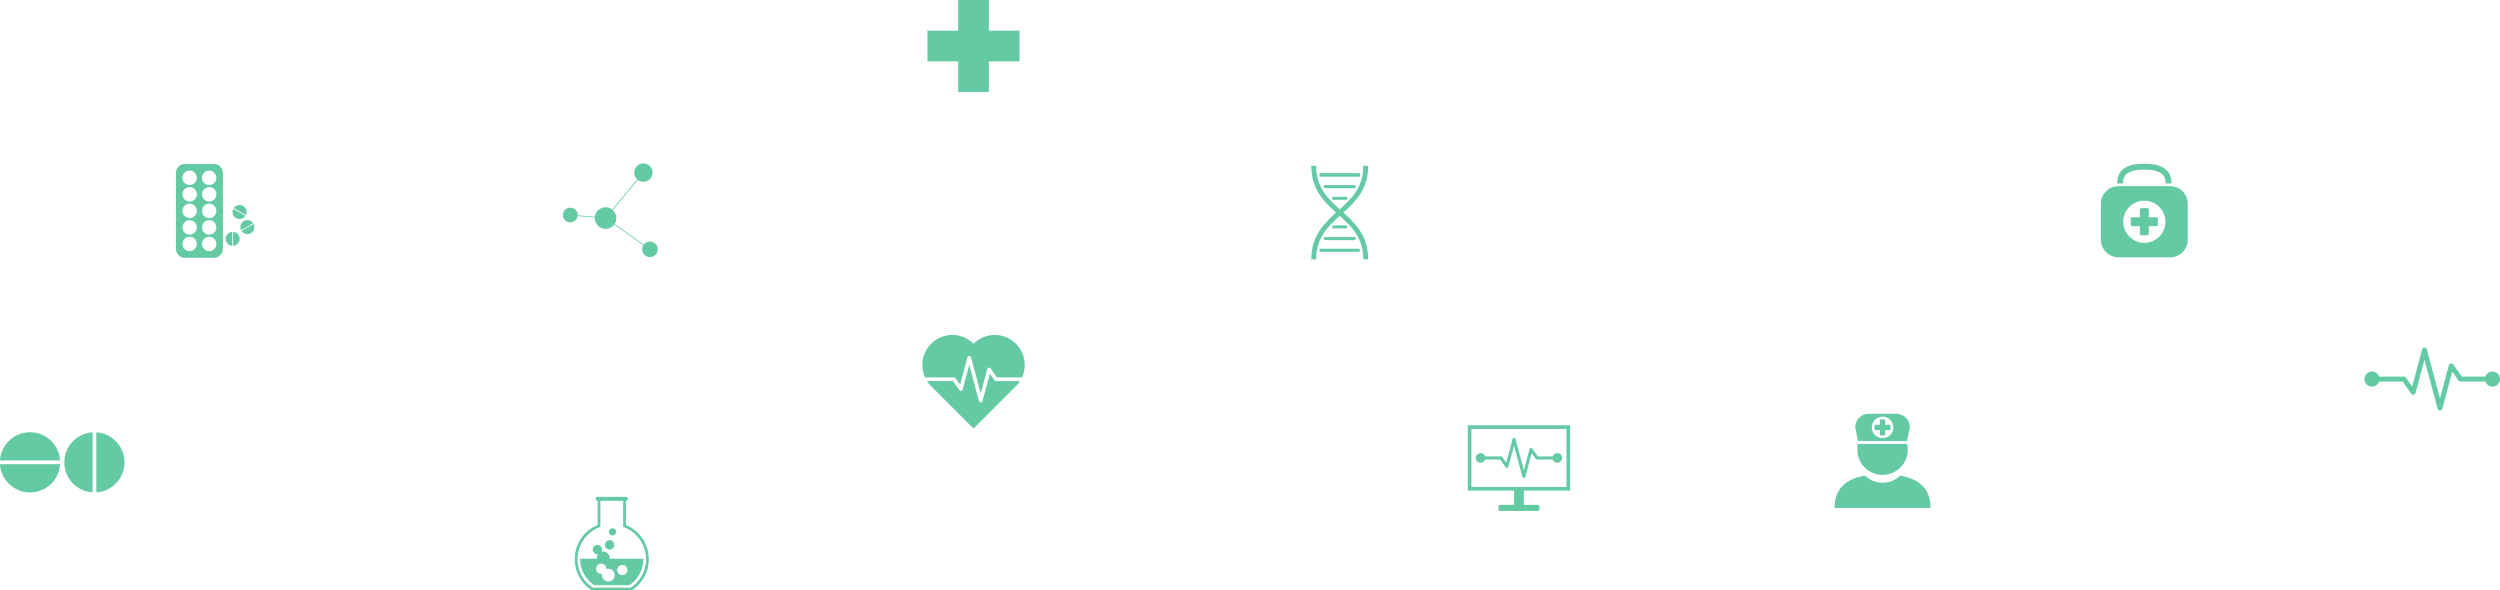 <svg xmlns="http://www.w3.org/2000/svg" width="1594.33" height="376.534" viewBox="0 0 1594.33 376.534">
  <g id="Group_7268" data-name="Group 7268" transform="translate(-79.679 -81.35)" opacity="0.7">
    <g id="Group_7254" data-name="Group 7254" transform="translate(1419.47 185.79)">
      <path id="Path_28231" data-name="Path 28231" d="M429.268,129.659h-4.676v-4.68a1.14,1.14,0,0,0-1.134-1.134h-3.443a1.136,1.136,0,0,0-1.134,1.134v4.68H414.2a1.136,1.136,0,0,0-1.134,1.134v3.442a1.134,1.134,0,0,0,1.134,1.134h4.679v4.68a1.133,1.133,0,0,0,1.134,1.131h3.443a1.137,1.137,0,0,0,1.134-1.131v-4.68h4.676a1.134,1.134,0,0,0,1.134-1.134v-3.442A1.136,1.136,0,0,0,429.268,129.659Z" transform="translate(-394.025 -95.535)" fill="#21b37e"/>
      <path id="Path_28232" data-name="Path 28232" d="M445.022,127.36h-3.758c0-4.364-1.615-8.822-13.611-8.822S414.04,123,414.04,127.36h-3.758c0-12.577,13.076-12.577,17.371-12.577S445.022,114.783,445.022,127.36Z" transform="translate(-399.942 -114.783)" fill="#21b37e"/>
      <path id="Path_28233" data-name="Path 28233" d="M451.121,119.354H418.243a11.269,11.269,0,0,0-11.271,11.271v22.857a11.273,11.273,0,0,0,11.271,11.277h32.878a11.273,11.273,0,0,0,11.274-11.277V130.625A11.27,11.27,0,0,0,451.121,119.354Zm-16.438,36.139a13.44,13.44,0,1,1,13.439-13.439A13.442,13.442,0,0,1,434.683,155.494Z" transform="translate(-406.972 -105.075)" fill="#21b37e"/>
    </g>
    <g id="Group_7256" data-name="Group 7256" transform="translate(1249.672 345.204)">
      <path id="Path_28234" data-name="Path 28234" d="M418.44,178.452a16.083,16.083,0,0,1-22.357,0c-11.355,1.962-19.4,7.663-19.4,20.6h61.152C437.836,186.115,429.792,180.414,418.44,178.452Z" transform="translate(-376.684 -138.976)" fill="#21b37e"/>
      <path id="Path_28235" data-name="Path 28235" d="M381.742,171.976a16.093,16.093,0,1,0,31.766,3.649,16.016,16.016,0,0,0-.425-3.649Z" transform="translate(-366.838 -152.73)" fill="#21b37e"/>
      <g id="Group_7255" data-name="Group 7255" transform="translate(13.151)">
        <path id="Path_28236" data-name="Path 28236" d="M407.056,165.815H389.578a8.706,8.706,0,0,0-8.684,8.684l1.765,8.737h31.319l1.765-8.737A8.708,8.708,0,0,0,407.056,165.815Zm-8.734,15.55a6.84,6.84,0,1,1,6.838-6.841A6.845,6.845,0,0,1,398.322,181.365Z" transform="translate(-380.894 -165.815)" fill="#21b37e"/>
        <path id="Path_28237" data-name="Path 28237" d="M394.389,170.394h-2.755v-2.755a.672.672,0,0,0-.668-.672h-2.034a.669.669,0,0,0-.665.672v2.755H385.5a.671.671,0,0,0-.668.669V173.1a.671.671,0,0,0,.668.669h2.761v2.755a.667.667,0,0,0,.665.672h2.034a.67.67,0,0,0,.668-.672v-2.755h2.755a.674.674,0,0,0,.672-.669v-2.034A.674.674,0,0,0,394.389,170.394Z" transform="translate(-372.522 -163.368)" fill="#21b37e"/>
      </g>
    </g>
    <g id="Group_7260" data-name="Group 7260" transform="translate(191.868 185.889)">
      <g id="Group_7257" data-name="Group 7257" transform="translate(31.716 43.34)">
        <path id="Path_28238" data-name="Path 28238" d="M129.929,128.689a4.46,4.46,0,0,0,0,8.9Z" transform="translate(-125.746 -128.689)" fill="#21b37e"/>
        <path id="Path_28239" data-name="Path 28239" d="M127.261,128.69v8.9a4.457,4.457,0,0,0,0-8.9Z" transform="translate(-122.528 -128.687)" fill="#21b37e"/>
      </g>
      <g id="Group_7258" data-name="Group 7258" transform="translate(41.141 35.825)">
        <path id="Path_28240" data-name="Path 28240" d="M136.941,128.279a4.46,4.46,0,0,0-7.71,4.451Z" transform="translate(-128.763 -126.283)" fill="#21b37e"/>
        <path id="Path_28241" data-name="Path 28241" d="M136.711,127.075,129,131.523a4.459,4.459,0,0,0,7.71-4.448Z" transform="translate(-128.258 -124.602)" fill="#21b37e"/>
      </g>
      <g id="Group_7259" data-name="Group 7259" transform="translate(36.124 26.199)">
        <path id="Path_28242" data-name="Path 28242" d="M127.625,123.993a4.457,4.457,0,0,0,7.706,4.448Z" transform="translate(-127.157 -121.521)" fill="#21b37e"/>
        <path id="Path_28243" data-name="Path 28243" d="M127.394,125.2l7.71,4.451a4.46,4.46,0,0,0-7.71-4.451Z" transform="translate(-126.654 -123.202)" fill="#21b37e"/>
      </g>
      <path id="Path_28244" data-name="Path 28244" d="M139.753,114.815H121.381A5.8,5.8,0,0,0,115.6,120.6l0,48.313a5.808,5.808,0,0,0,5.788,5.788h18.371a5.8,5.8,0,0,0,5.785-5.788l0-48.313A5.81,5.81,0,0,0,139.753,114.815ZM124.327,170.45a4.592,4.592,0,1,1,4.6-4.592A4.6,4.6,0,0,1,124.327,170.45Zm0-10.549a4.592,4.592,0,1,1,4.6-4.592A4.593,4.593,0,0,1,124.327,159.9Zm0-10.549a4.592,4.592,0,1,1,4.6-4.592A4.593,4.593,0,0,1,124.327,149.352Zm0-10.546a4.594,4.594,0,1,1,4.592-4.592A4.6,4.6,0,0,1,124.33,138.806Zm0-10.549a4.594,4.594,0,1,1,4.6-4.592A4.6,4.6,0,0,1,124.327,128.257Zm12.48,42.193a4.592,4.592,0,1,1,4.589-4.592A4.592,4.592,0,0,1,136.807,170.45Zm0-10.549a4.592,4.592,0,1,1,4.592-4.592A4.593,4.593,0,0,1,136.8,159.9Zm0-10.549a4.59,4.59,0,1,1,4.592-4.592A4.589,4.589,0,0,1,136.8,149.352Zm0-10.546a4.594,4.594,0,1,1,4.6-4.6A4.6,4.6,0,0,1,136.8,138.806Zm0-10.549a4.592,4.592,0,1,1,4.592-4.592A4.593,4.593,0,0,1,136.8,128.257Z" transform="translate(-115.593 -114.815)" fill="#21b37e"/>
    </g>
    <g id="Group_7263" data-name="Group 7263" transform="translate(79.679 357.012)">
      <g id="Group_7261" data-name="Group 7261">
        <path id="Path_28245" data-name="Path 28245" d="M117.986,187.607a19.19,19.19,0,0,0-38.307,0Z" transform="translate(-79.679 -169.595)" fill="#21b37e"/>
        <path id="Path_28246" data-name="Path 28246" d="M117.986,176.117H79.679a19.19,19.19,0,0,0,38.307,0Z" transform="translate(-79.679 -155.743)" fill="#21b37e"/>
      </g>
      <g id="Group_7262" data-name="Group 7262" transform="translate(41.031 0.037)">
        <path id="Path_28247" data-name="Path 28247" d="M110.832,169.607a19.191,19.191,0,0,0-.006,38.311Z" transform="translate(-92.814 -169.607)" fill="#21b37e"/>
        <path id="Path_28248" data-name="Path 28248" d="M99.336,169.608v38.307a19.19,19.19,0,0,0,0-38.307Z" transform="translate(-78.962 -169.605)" fill="#21b37e"/>
      </g>
    </g>
    <g id="Group_7264" data-name="Group 7264" transform="translate(915.935 187.102)">
      <path id="Path_28249" data-name="Path 28249" d="M313.313,145.029c7.981-7.219,15.81-15.016,15.81-29.826H326c0,13.617-7.157,20.63-15.013,27.727-7.859-7.1-15.016-14.11-15.016-27.727h-3.121c0,14.81,7.825,22.607,15.807,29.826-7.981,7.216-15.807,15.013-15.807,29.823h3.121c0-13.617,7.157-20.63,15.016-27.727,7.856,7.1,15.013,14.11,15.013,27.727h3.124C329.123,160.042,321.294,152.245,313.313,145.029Z" transform="translate(-292.849 -115.203)" fill="#21b37e"/>
      <path id="Path_28250" data-name="Path 28250" d="M315.869,130.718a1.049,1.049,0,0,1-1.1.975H296.48a.982.982,0,1,1,0-1.949h18.287A1.049,1.049,0,0,1,315.869,130.718Z" transform="translate(-287.486 -84.323)" fill="#21b37e"/>
      <path id="Path_28251" data-name="Path 28251" d="M320.391,133.1a1.05,1.05,0,0,1-1.106.972H295.616a.981.981,0,1,1,0-1.946h23.669A1.05,1.05,0,0,1,320.391,133.1Z" transform="translate(-289.315 -79.253)" fill="#21b37e"/>
      <path id="Path_28252" data-name="Path 28252" d="M306.783,128.331a1.045,1.045,0,0,1-1.1.975h-7.469a.982.982,0,1,1,0-1.949h7.469A1.047,1.047,0,0,1,306.783,128.331Z" transform="translate(-283.81 -89.392)" fill="#21b37e"/>
      <path id="Rectangle_1649" data-name="Rectangle 1649" d="M.353,0H25.439a.353.353,0,0,1,.353.353V1.916a.354.354,0,0,1-.354.354H.354A.354.354,0,0,1,0,1.916V.353A.353.353,0,0,1,.353,0Z" transform="translate(5.24 4.663)" fill="#21b37e"/>
      <path id="Path_28253" data-name="Path 28253" d="M315.882,120.109a1.045,1.045,0,0,1-1.1.975h-18.3a.983.983,0,1,1,0-1.949h18.3A1.045,1.045,0,0,1,315.882,120.109Z" transform="translate(-287.493 -106.854)" fill="#21b37e"/>
      <path id="Path_28254" data-name="Path 28254" d="M306.791,122.5a1.047,1.047,0,0,1-1.1.975H298.21a.984.984,0,1,1,0-1.952h7.478A1.048,1.048,0,0,1,306.791,122.5Z" transform="translate(-283.812 -101.787)" fill="#21b37e"/>
    </g>
    <path id="Path_28255" data-name="Path 28255" d="M269.036,100.924V81.35H249.461v19.574H229.887V120.5h19.574v19.574h19.574V120.5H288.61V100.924Z" transform="translate(441.264 0)" fill="#21b37e"/>
    <g id="Group_7265" data-name="Group 7265" transform="translate(667.891 294.981)">
      <path id="Path_28256" data-name="Path 28256" d="M249.065,176.773a1.182,1.182,0,0,1,.956.5l2.952,4.189,1.037-3.82,3.658-13.7a1.174,1.174,0,0,1,2.265,0l6.188,23.166,2.53-9.465,1.668-6.226a1.184,1.184,0,0,1,.928-.853,1.168,1.168,0,0,1,1.159.481l4.061,5.729h16a19.124,19.124,0,0,0-30.932-21.436A19.124,19.124,0,0,0,230.6,176.773Z" transform="translate(-228.892 -149.737)" fill="#21b37e"/>
      <path id="Path_28257" data-name="Path 28257" d="M273.834,166.165a1.165,1.165,0,0,1-.956-.5l-2.968-4.186-1.021,3.814-3.661,13.7a1.171,1.171,0,0,1-2.265,0l-6.191-23.16-2.527,9.462-1.69,6.229a1.17,1.17,0,0,1-2.087.372l-4.039-5.732H229.847a18.983,18.983,0,0,0,2.618,3.268l27.04,27.043,27.043-27.043a19.11,19.11,0,0,0,2.615-3.268Z" transform="translate(-226.865 -136.788)" fill="#21b37e"/>
    </g>
    <path id="Path_28258" data-name="Path 28258" d="M542.423,167.554a4.8,4.8,0,0,0-4.536,3.23H522.881l-5.47-7.725a1.576,1.576,0,0,0-2.811.5l-2.252,8.394-3.408,12.755L500.6,153.49a1.578,1.578,0,0,0-3.049,0l-4.929,18.459-1.4,5.151-3.977-5.648a1.589,1.589,0,0,0-1.293-.668H470.122a4.808,4.808,0,1,0,0,3.155h15.007l5.442,7.725a1.581,1.581,0,0,0,2.818-.5l2.274-8.4,3.408-12.751,8.344,31.216a1.581,1.581,0,0,0,3.052,0l4.933-18.465,1.378-5.139,4,5.645a1.58,1.58,0,0,0,1.29.665h15.825a4.806,4.806,0,1,0,4.536-6.385Z" transform="translate(1126.775 150.726)" fill="#21b37e"/>
    <g id="Group_7266" data-name="Group 7266" transform="translate(1015.715 352.552)">
      <path id="Path_28259" data-name="Path 28259" d="M382.408,209.845V168.167H317.126v41.678h29.539v9.093h-8.894a1.1,1.1,0,0,0-1.1,1.1v1.681a1.1,1.1,0,0,0,1.1,1.1h23.994a1.1,1.1,0,0,0,1.1-1.1v-1.681a1.105,1.105,0,0,0-1.1-1.1h-8.893v-9.093ZM319.456,170.5H380.08v37.02H319.456Z" transform="translate(-317.126 -168.167)" fill="#21b37e"/>
      <path id="Path_28260" data-name="Path 28260" d="M370.722,180.447a3.063,3.063,0,0,0-2.886,2.059h-9.546l-3.48-4.917a1.006,1.006,0,0,0-1.793.319l-1.431,5.342-2.171,8.113-5.3-19.861a1.006,1.006,0,0,0-1.943,0l-3.139,11.746-.887,3.277-2.53-3.6a1.008,1.008,0,0,0-.825-.422H324.721a3.055,3.055,0,1,0,0,2.005h9.543l3.467,4.914a1,1,0,0,0,1.787-.315l1.453-5.342,2.165-8.116,5.307,19.864a1.008,1.008,0,0,0,1.946,0l3.136-11.749.878-3.274,2.543,3.592a1,1,0,0,0,.822.425h10.068a3.059,3.059,0,1,0,2.886-4.064Z" transform="translate(-313.635 -162.666)" fill="#21b37e"/>
    </g>
    <g id="Group_7267" data-name="Group 7267" transform="translate(446.22 398.2)">
      <path id="Path_28261" data-name="Path 28261" d="M182.084,197.6a2.986,2.986,0,1,0-2.983-2.986A2.986,2.986,0,0,0,182.084,197.6Z" transform="translate(-159.871 -163.98)" fill="#21b37e"/>
      <path id="Path_28262" data-name="Path 28262" d="M182.214,193.779a2.291,2.291,0,1,0-2.293-2.29A2.292,2.292,0,0,0,182.214,193.779Z" transform="translate(-158.129 -169.154)" fill="#21b37e"/>
      <path id="Path_28263" data-name="Path 28263" d="M215.9,209.023a23.571,23.571,0,0,0-10.327-8.3v-15.4a1.268,1.268,0,0,0,0-2.536H187.53a1.268,1.268,0,1,0,0,2.536v15.4a23.611,23.611,0,0,0-3.864,41.6l.222.144h25.322l.219-.144a23.6,23.6,0,0,0,6.469-33.3Zm-7.219,31.663H184.422a21.831,21.831,0,0,1,4.311-38.535l.572-.216V185.317H203.8v16.619l.565.216a21.832,21.832,0,0,1,4.317,38.535Z" transform="translate(-172.945 -182.78)" fill="#21b37e"/>
      <path id="Path_28264" data-name="Path 28264" d="M192.8,201.441a3.811,3.811,0,0,0,.034-.8,4.068,4.068,0,0,0-4.333-3.789,4.215,4.215,0,0,0-.806.134,2.976,2.976,0,1,0-2.615,1.574,2.676,2.676,0,0,0,.425-.044,4.036,4.036,0,0,0-.79,2.671,1.756,1.756,0,0,0,.041.256H174.035a20.177,20.177,0,0,0,8.978,16.8h22.442a20.17,20.17,0,0,0,8.978-16.8Zm-.778,14.5A4.063,4.063,0,0,1,188.055,211a2.8,2.8,0,0,1-.565.062,3.257,3.257,0,1,1,3.258-3.258c0,.078-.019.156-.025.231a4.018,4.018,0,0,1,1.3-.231,4.07,4.07,0,1,1,0,8.141Zm8.956-4.07a3.255,3.255,0,1,1,3.255-3.258A3.258,3.258,0,0,1,200.978,211.871Z" transform="translate(-170.63 -161.95)" fill="#21b37e"/>
    </g>
    <path id="Path_28265" data-name="Path 28265" d="M177.88,151.653a4.644,4.644,0,0,0,2.265-3.386l10.98.943a6.906,6.906,0,0,0,.915,3.8,6.834,6.834,0,0,0,5.126,3.367l.494.05a6.885,6.885,0,0,0,3.789-.922,7.016,7.016,0,0,0,2.031-1.787l18.609,13.117a4.966,4.966,0,1,0,.29-.415l-18.615-13.108a6.917,6.917,0,0,0,.188-7.213,6.676,6.676,0,0,0-1.365-1.662l16-19.24a5.8,5.8,0,0,0,6.46.409,5.69,5.69,0,0,0,2.293-2.427l.209-.453a5.906,5.906,0,0,0-.372-5.1,5.844,5.844,0,0,0-5.845-2.855l-.494.094a5.759,5.759,0,0,0-1.653.643,5.833,5.833,0,0,0-2.112,7.981,5.722,5.722,0,0,0,1.121,1.393l-16,19.233a6.893,6.893,0,0,0-5.882-1.228l-.481.141a7.489,7.489,0,0,0-1.3.572,6.9,6.9,0,0,0-3.364,5.117l-10.977-.959a4.586,4.586,0,0,0-.625-2.5,4.688,4.688,0,1,0-1.69,6.4Z" transform="translate(267.873 70.869)" fill="#21b37e"/>
  </g>
</svg>
